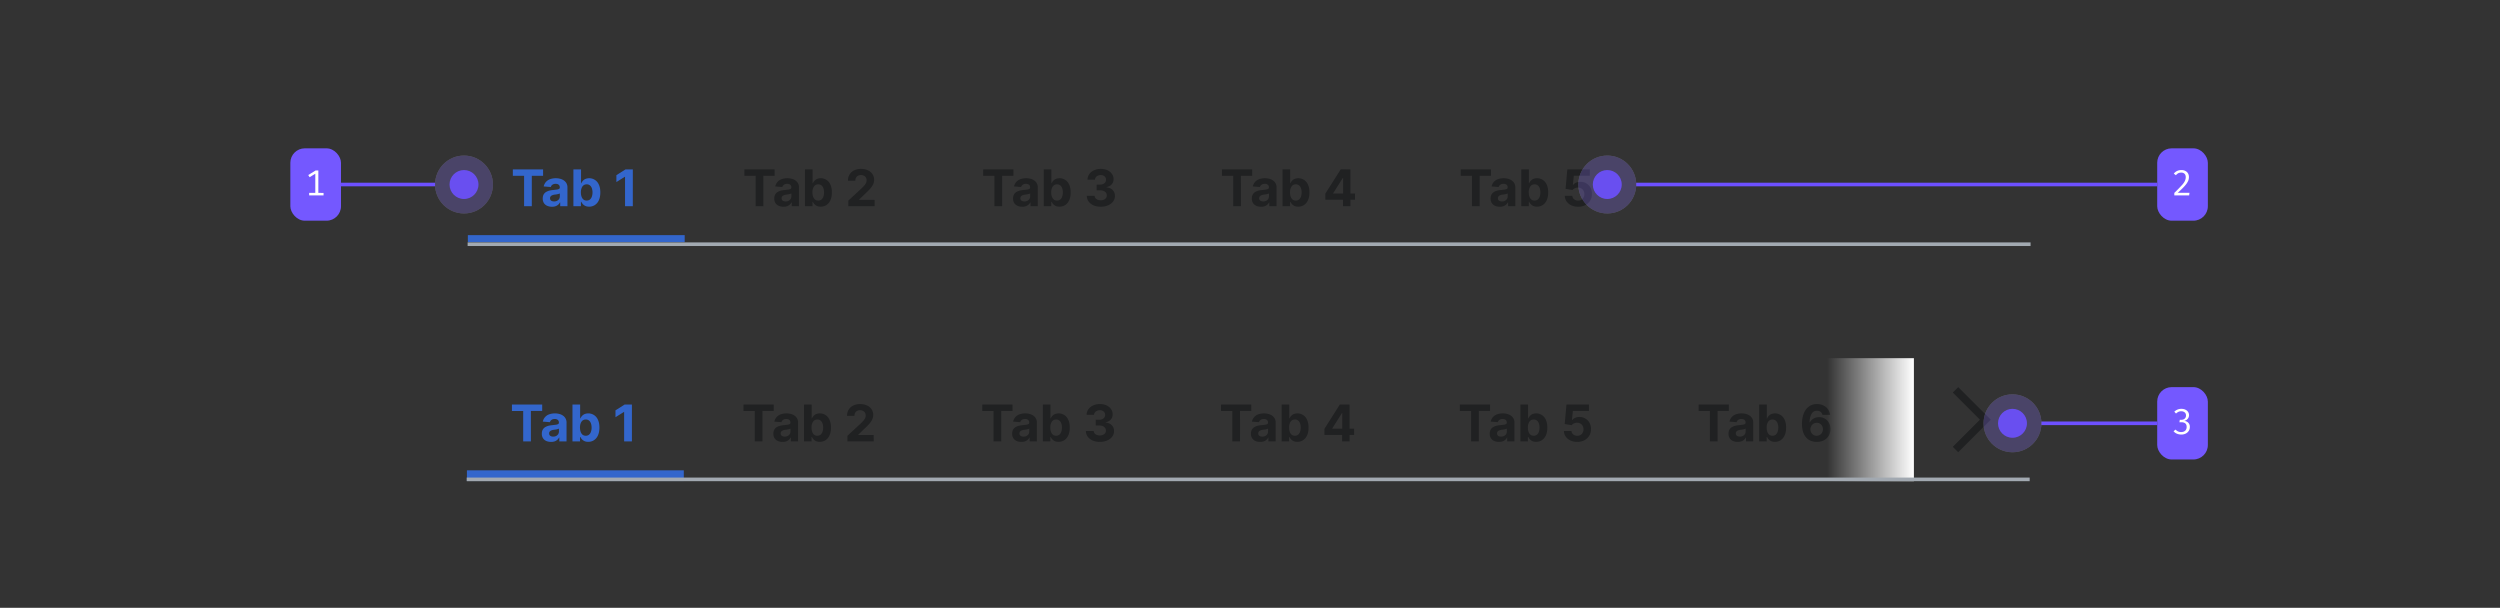 <?xml version="1.0" encoding="UTF-8"?>
<svg xmlns="http://www.w3.org/2000/svg" width="691" height="168" fill="none" viewBox="0 0 691 168">
	<rect x="0" y="0" width="691" height="168" fill="#333333" stroke="none"/>
	<g clip-path="url(#a)" style="mix-blend-mode:darken">
		<path fill="#36C" d="M141.75 48.6v-1.78h8.36v1.77h-3.12V57h-2.13v-8.4zm10.8 8.54a3.18 3.18 0 0 1-1.3-.25 2.1 2.1 0 0 1-.91-.76 2.28 2.28 0 0 1-.33-1.26c0-.43.08-.78.23-1.07a1.89 1.89 0 0 1 .64-.7c.27-.17.57-.3.91-.4a6.96 6.96 0 0 1 1.09-.18l1.07-.13c.27-.05.47-.11.6-.2a.42.42 0 0 0 .18-.36v-.03c0-.31-.1-.56-.3-.73-.2-.17-.48-.26-.84-.26-.38 0-.68.09-.9.25a1.17 1.17 0 0 0-.45.63l-1.96-.16c.1-.46.3-.86.58-1.2a2.81 2.81 0 0 1 1.13-.79 4.86 4.86 0 0 1 2.83-.13c.4.1.74.26 1.04.47a2.25 2.25 0 0 1 .98 1.97V57h-2v-1.06h-.07c-.12.24-.28.45-.49.63a2.26 2.26 0 0 1-.74.43c-.29.1-.62.15-1 .15Zm.6-1.46c.31 0 .59-.06.82-.18.24-.13.43-.3.57-.5.13-.22.2-.46.2-.73v-.8a1.15 1.15 0 0 1-.27.11 5.02 5.02 0 0 1-.81.17l-.4.05a2.61 2.61 0 0 0-.64.18c-.19.08-.33.19-.44.32a.8.8 0 0 0-.15.5c0 .29.1.5.31.66.22.15.48.22.81.22m5.34 1.32V46.82h2.11v3.83h.07c.09-.2.22-.42.4-.63a2.11 2.11 0 0 1 .7-.54 2.87 2.87 0 0 1 3.74 1.53c.28.58.42 1.3.42 2.18 0 .85-.14 1.57-.41 2.16a3.06 3.06 0 0 1-1.11 1.33 2.86 2.86 0 0 1-1.58.44c-.4 0-.76-.06-1.04-.2a2.17 2.17 0 0 1-.7-.51 2.58 2.58 0 0 1-.42-.63h-.1V57zm2.07-3.82c0 .46.06.85.19 1.19.12.34.3.6.54.79.24.19.53.28.87.28.35 0 .64-.1.88-.28a1.77 1.77 0 0 0 .54-.8 3.39 3.39 0 0 0 .19-1.18 3.36 3.36 0 0 0-.19-1.16 1.73 1.73 0 0 0-.54-.79 1.37 1.37 0 0 0-.88-.28c-.34 0-.63.09-.87.27a1.7 1.7 0 0 0-.54.78c-.13.33-.2.73-.2 1.18Zm14.35-6.36V57h-2.15v-8.14h-.06l-2.33 1.46v-1.9l2.52-1.6z"/>
		<path fill="#36C" d="M129.25 37h60zm60 32h-60v-4h60zm-60-2V37zm60-30v30z" mask="url(#path-1-inside-1_827_64488)"/>
		<path fill="#202122" d="M205.75 48.6v-1.78h8.36v1.77h-3.12V57h-2.13v-8.4zm10.8 8.54a3.18 3.18 0 0 1-1.3-.25 2.1 2.1 0 0 1-.91-.76 2.28 2.28 0 0 1-.33-1.26c0-.43.08-.78.23-1.07a1.89 1.89 0 0 1 .64-.7c.27-.17.57-.3.91-.4a6.96 6.96 0 0 1 1.09-.18l1.07-.13c.27-.05.47-.11.6-.2a.42.42 0 0 0 .18-.36v-.03c0-.31-.1-.56-.3-.73-.2-.17-.48-.26-.84-.26-.38 0-.68.09-.9.25a1.17 1.17 0 0 0-.45.63l-1.96-.16c.1-.46.3-.86.58-1.2a2.81 2.81 0 0 1 1.13-.79 4.86 4.86 0 0 1 2.83-.13c.4.1.74.26 1.04.47a2.25 2.25 0 0 1 .98 1.97V57h-2v-1.06h-.07c-.12.24-.28.45-.49.63a2.26 2.26 0 0 1-.74.43c-.29.1-.62.15-1 .15Zm.6-1.46c.31 0 .59-.06.82-.18.24-.13.43-.3.57-.5.13-.22.2-.46.2-.73v-.8a1.15 1.15 0 0 1-.27.11 5.02 5.02 0 0 1-.81.17l-.4.05a2.61 2.61 0 0 0-.64.18c-.19.08-.33.19-.44.32a.8.8 0 0 0-.15.5c0 .29.1.5.31.66.22.15.48.22.81.22m5.34 1.32V46.82h2.11v3.83h.07c.09-.2.22-.42.4-.63a2.11 2.11 0 0 1 .7-.54 2.87 2.87 0 0 1 3.74 1.53c.28.58.42 1.3.42 2.18 0 .85-.14 1.57-.41 2.16a3.06 3.06 0 0 1-1.11 1.33 2.86 2.86 0 0 1-1.58.44c-.4 0-.76-.06-1.04-.2a2.17 2.17 0 0 1-.7-.51 2.58 2.58 0 0 1-.42-.63h-.1V57zm2.07-3.82c0 .46.06.85.19 1.19.12.34.3.6.54.79.24.19.53.28.87.28.35 0 .64-.1.88-.28a1.77 1.77 0 0 0 .54-.8 3.39 3.39 0 0 0 .19-1.18 3.36 3.36 0 0 0-.19-1.16 1.73 1.73 0 0 0-.54-.79 1.37 1.37 0 0 0-.88-.28c-.34 0-.63.09-.87.27a1.7 1.7 0 0 0-.54.78c-.13.33-.2.73-.2 1.18Zm9.92 3.82v-1.55l3.63-3.36c.3-.3.56-.56.77-.8a3.11 3.11 0 0 0 .48-.7c.11-.24.17-.49.17-.75 0-.3-.07-.56-.2-.77a1.34 1.34 0 0 0-.56-.5 1.74 1.74 0 0 0-.8-.19c-.32 0-.59.07-.82.2a1.3 1.3 0 0 0-.54.53 1.76 1.76 0 0 0-.19.84h-2.04a3.03 3.03 0 0 1 1.72-2.87 4.2 4.2 0 0 1 1.88-.4c.73 0 1.36.13 1.9.39.55.25.97.6 1.27 1.06.3.45.46.97.46 1.56a3 3 0 0 1-.23 1.14c-.15.37-.42.8-.8 1.25-.39.45-.93 1-1.63 1.63l-1.49 1.46v.07h4.28V57zm37.27-8.4v-1.78h8.36v1.77h-3.12V57h-2.13v-8.4zm10.8 8.54a3.18 3.18 0 0 1-1.3-.25 2.1 2.1 0 0 1-.91-.76 2.28 2.28 0 0 1-.33-1.26c0-.43.08-.78.23-1.07a1.89 1.89 0 0 1 .64-.7c.27-.17.57-.3.91-.4a6.96 6.96 0 0 1 1.09-.18l1.07-.13c.27-.05.47-.11.6-.2a.42.42 0 0 0 .18-.36v-.03c0-.31-.1-.56-.3-.73-.2-.17-.48-.26-.84-.26-.38 0-.68.09-.9.25a1.17 1.17 0 0 0-.45.63l-1.96-.16c.1-.46.3-.86.58-1.2a2.81 2.81 0 0 1 1.13-.79 4.86 4.86 0 0 1 2.83-.13c.4.1.74.26 1.04.47a2.25 2.25 0 0 1 .98 1.97V57h-2v-1.06h-.06c-.13.24-.3.45-.5.63a2.26 2.26 0 0 1-.74.43c-.29.1-.62.15-1 .15Zm.6-1.46c.31 0 .59-.06.83-.18.23-.13.42-.3.56-.5.13-.22.2-.46.2-.73v-.8a1.15 1.15 0 0 1-.27.11 5.02 5.02 0 0 1-.81.17l-.4.05a2.61 2.61 0 0 0-.64.18c-.19.08-.33.19-.43.32a.8.8 0 0 0-.16.5c0 .29.1.5.31.66.22.15.49.22.81.22m5.34 1.32V46.82h2.11v3.83h.07c.09-.2.22-.42.4-.63a2.11 2.11 0 0 1 .7-.54 2.87 2.87 0 0 1 3.74 1.53c.28.58.42 1.3.42 2.18 0 .85-.14 1.57-.41 2.16a3.06 3.06 0 0 1-1.11 1.33 2.86 2.86 0 0 1-1.57.44c-.42 0-.77-.06-1.05-.2a2.17 2.17 0 0 1-.7-.51 2.58 2.58 0 0 1-.42-.63h-.1V57zm2.07-3.82c0 .46.06.85.19 1.19.12.34.3.6.54.79.24.19.53.28.87.28.35 0 .64-.1.88-.28a1.77 1.77 0 0 0 .54-.8 3.39 3.39 0 0 0 .19-1.18 3.36 3.36 0 0 0-.18-1.16 1.73 1.73 0 0 0-.55-.79 1.37 1.37 0 0 0-.88-.28c-.34 0-.63.09-.87.27a1.7 1.7 0 0 0-.54.78c-.13.33-.2.73-.2 1.18Zm13.68 3.96c-.74 0-1.4-.13-1.98-.38a3.39 3.39 0 0 1-1.37-1.07 2.68 2.68 0 0 1-.5-1.57h2.16c.01.25.1.47.24.66.16.18.36.33.61.43.25.1.54.15.85.15.33 0 .62-.05.87-.17a1.43 1.43 0 0 0 .6-.48 1.22 1.22 0 0 0 .2-.71c0-.28-.07-.52-.22-.72a1.46 1.46 0 0 0-.65-.5 2.5 2.5 0 0 0-1-.18h-.94v-1.58h.95c.32 0 .6-.06.86-.17.25-.11.44-.27.58-.47.14-.2.21-.44.21-.7a1.23 1.23 0 0 0-.69-1.13 1.65 1.65 0 0 0-.75-.17c-.3 0-.56.06-.8.16a1.4 1.4 0 0 0-.59.45 1.16 1.16 0 0 0-.23.67h-2.06a2.65 2.65 0 0 1 .5-1.55 3.26 3.26 0 0 1 1.31-1.05 4.44 4.44 0 0 1 1.88-.38c.7 0 1.31.13 1.84.38.53.26.94.6 1.23 1.04.3.43.44.91.44 1.45 0 .57-.18 1.04-.54 1.42-.35.39-.81.63-1.38.73v.08c.75.1 1.32.36 1.7.78.4.42.6.95.6 1.58a2.48 2.48 0 0 1-.51 1.55c-.33.45-.8.8-1.39 1.06a5 5 0 0 1-2.02.39Zm33.5-8.55v-1.77h8.37v1.77h-3.12V57h-2.13v-8.4zm10.8 8.55a3.18 3.18 0 0 1-1.3-.25 2.1 2.1 0 0 1-.9-.76 2.28 2.28 0 0 1-.33-1.26c0-.43.08-.78.23-1.07a1.89 1.89 0 0 1 .64-.7c.27-.17.57-.3.91-.4a6.96 6.96 0 0 1 1.09-.18l1.07-.13c.27-.05.47-.11.6-.2a.42.42 0 0 0 .18-.36v-.03c0-.31-.1-.56-.3-.73-.2-.17-.48-.26-.84-.26-.38 0-.68.09-.9.25a1.17 1.17 0 0 0-.45.63l-1.96-.16c.1-.46.3-.86.58-1.2a2.81 2.81 0 0 1 1.13-.79 4.86 4.86 0 0 1 2.83-.13c.4.1.74.26 1.04.47a2.25 2.25 0 0 1 .98 1.97V57h-2v-1.06h-.06c-.13.24-.3.45-.5.63a2.26 2.26 0 0 1-.74.43c-.29.1-.62.15-1 .15Zm.61-1.46c.31 0 .59-.06.83-.18.23-.13.42-.3.56-.5.13-.22.2-.46.2-.73v-.8a1.15 1.15 0 0 1-.27.11 5.02 5.02 0 0 1-.81.17l-.4.05a2.61 2.61 0 0 0-.64.18c-.19.08-.33.19-.43.32a.8.8 0 0 0-.16.5c0 .29.1.5.31.66.22.15.49.22.81.22m5.34 1.32V46.82h2.11v3.83h.07c.09-.2.22-.42.4-.63a2.11 2.11 0 0 1 .7-.54 2.87 2.87 0 0 1 3.74 1.53c.28.58.42 1.3.42 2.18 0 .85-.14 1.57-.41 2.16a3.06 3.06 0 0 1-1.11 1.33 2.86 2.86 0 0 1-1.57.44c-.42 0-.77-.06-1.05-.2a2.17 2.17 0 0 1-.7-.51 2.58 2.58 0 0 1-.42-.63h-.1V57zm2.07-3.82c0 .46.06.85.19 1.19.12.34.3.6.54.79.24.19.53.28.87.28.35 0 .64-.1.88-.28a1.77 1.77 0 0 0 .54-.8 3.39 3.39 0 0 0 .19-1.18 3.36 3.36 0 0 0-.18-1.16 1.73 1.73 0 0 0-.55-.79 1.37 1.37 0 0 0-.88-.28c-.34 0-.63.09-.87.27a1.7 1.7 0 0 0-.54.78c-.13.33-.2.73-.2 1.18Zm9.77 2.03v-1.7l4.25-6.7h1.46v2.35h-.87l-2.68 4.25v.08h6.04v1.72zM371.2 57v-2.3l.04-.76v-7.12h2.02V57zm32.54-8.4v-1.78h8.36v1.77h-3.12V57h-2.13v-8.4zm10.8 8.54a3.18 3.18 0 0 1-1.3-.25 2.1 2.1 0 0 1-.91-.76 2.28 2.28 0 0 1-.33-1.26c0-.43.08-.78.23-1.07a1.89 1.89 0 0 1 .64-.7c.27-.17.57-.3.91-.4a6.96 6.96 0 0 1 1.09-.18l1.07-.13c.27-.05.47-.11.6-.2a.42.42 0 0 0 .18-.36v-.03c0-.31-.1-.56-.3-.73-.2-.17-.48-.26-.84-.26-.38 0-.68.09-.9.25a1.17 1.17 0 0 0-.45.63l-1.96-.16c.1-.46.3-.86.58-1.2a2.81 2.81 0 0 1 1.13-.79 4.86 4.86 0 0 1 2.83-.13c.4.1.74.26 1.04.47a2.25 2.25 0 0 1 .98 1.97V57h-2v-1.06h-.06c-.13.24-.3.45-.5.63a2.26 2.26 0 0 1-.74.43c-.29.1-.62.15-1 .15Zm.6-1.46c.31 0 .59-.06.83-.18.23-.13.42-.3.56-.5.13-.22.2-.46.2-.73v-.8a1.15 1.15 0 0 1-.27.11 5.02 5.02 0 0 1-.81.17l-.4.05a2.61 2.61 0 0 0-.64.18c-.19.08-.33.19-.43.32a.8.8 0 0 0-.16.5c0 .29.1.5.31.66.22.15.49.22.81.22m5.34 1.32V46.82h2.11v3.83h.07c.09-.2.22-.42.4-.63a2.11 2.11 0 0 1 .7-.54 2.87 2.87 0 0 1 3.74 1.53c.28.58.42 1.3.42 2.18 0 .85-.14 1.57-.41 2.16a3.06 3.06 0 0 1-1.11 1.33 2.86 2.86 0 0 1-1.57.44c-.42 0-.77-.06-1.05-.2a2.17 2.17 0 0 1-.7-.51 2.58 2.58 0 0 1-.42-.63h-.1V57zm2.07-3.82c0 .46.06.85.19 1.19.12.34.3.6.54.79.24.19.53.28.87.28.35 0 .64-.1.88-.28a1.77 1.77 0 0 0 .54-.8 3.39 3.39 0 0 0 .19-1.18 3.36 3.36 0 0 0-.18-1.16 1.73 1.73 0 0 0-.55-.79 1.37 1.37 0 0 0-.88-.28c-.34 0-.63.09-.87.27a1.7 1.7 0 0 0-.54.78c-.13.33-.2.73-.2 1.18Zm13.64 3.96c-.7 0-1.33-.13-1.88-.39a3.27 3.27 0 0 1-1.3-1.07 2.75 2.75 0 0 1-.5-1.56h2.08c.03.4.2.72.5.96a1.71 1.71 0 0 0 1.1.37c.34 0 .64-.08.9-.22.26-.16.46-.37.6-.64.16-.27.23-.58.23-.93 0-.36-.08-.67-.23-.94a1.62 1.62 0 0 0-.62-.64 1.83 1.83 0 0 0-.91-.24c-.3 0-.59.07-.87.19s-.5.29-.65.5l-1.92-.34.49-5.37h6.22v1.76H435l-.26 2.55h.06c.18-.25.45-.46.8-.63a2.87 2.87 0 0 1 1.22-.25 3.13 3.13 0 0 1 2.78 1.62c.28.5.42 1.08.41 1.73a3.37 3.37 0 0 1-1.81 3.08 4.2 4.2 0 0 1-1.99.46Z"/>
	</g>
	<path fill="#A2A9B1" fill-rule="evenodd" d="M561.25 68h-432v-1h432z" clip-rule="evenodd"/>
	<g style="mix-blend-mode:darken">
		<g clip-path="url(#b)" style="mix-blend-mode:darken">
			<path fill="#36C" d="M141.5 113.6v-1.78h8.36v1.77h-3.12V122h-2.13v-8.4zm10.8 8.54a3.18 3.18 0 0 1-1.3-.25 2.1 2.1 0 0 1-.91-.76 2.28 2.28 0 0 1-.33-1.26c0-.43.08-.78.23-1.07.16-.29.37-.52.64-.7.27-.17.57-.3.91-.4.35-.09.7-.15 1.09-.18l1.07-.13c.27-.05.47-.11.6-.2a.41.41 0 0 0 .18-.36v-.03c0-.31-.1-.56-.3-.73-.2-.17-.48-.26-.84-.26-.38 0-.68.09-.9.25a1.17 1.17 0 0 0-.45.63l-1.96-.16c.1-.46.3-.86.58-1.2a2.81 2.81 0 0 1 1.13-.79 4.9 4.9 0 0 1 2.83-.13c.4.1.74.26 1.04.47a2.25 2.25 0 0 1 .98 1.97V122h-2v-1.06h-.07a2.13 2.13 0 0 1-1.23 1.06 3.08 3.08 0 0 1-1 .14Zm.6-1.46c.31 0 .59-.06.82-.18.24-.13.43-.3.57-.5.13-.22.2-.46.2-.73v-.81a1.18 1.18 0 0 1-.27.12l-.39.1-.42.07-.4.05a2.67 2.67 0 0 0-.64.18c-.19.08-.33.19-.44.32a.8.8 0 0 0-.15.5c0 .29.1.5.31.66.22.15.48.22.81.22m5.33 1.32v-10.18h2.12v3.83h.07c.09-.2.22-.42.4-.63a2.11 2.11 0 0 1 .7-.54 2.87 2.87 0 0 1 3.74 1.53c.28.58.42 1.3.42 2.18 0 .85-.14 1.57-.41 2.16a3.06 3.06 0 0 1-1.11 1.33 2.86 2.86 0 0 1-1.58.44c-.4 0-.76-.06-1.04-.2a2.15 2.15 0 0 1-.7-.51 2.56 2.56 0 0 1-.42-.63h-.1V122zm2.08-3.82c0 .46.06.85.19 1.19.12.34.3.6.54.8.24.18.53.27.87.27.35 0 .64-.1.88-.28a1.77 1.77 0 0 0 .54-.8 3.39 3.39 0 0 0 .19-1.18 3.37 3.37 0 0 0-.19-1.16 1.73 1.73 0 0 0-.54-.79 1.37 1.37 0 0 0-.88-.28c-.34 0-.63.1-.87.27a1.7 1.7 0 0 0-.54.78c-.13.33-.2.73-.2 1.18Zm14.35-6.36V122h-2.15v-8.14h-.06l-2.33 1.46v-1.9l2.52-1.6z"/>
			<path fill="#36C" d="M129 102h60zm60 32h-60v-4h60zm-60-2v-30zm60-30v30z" mask="url(#path-13-inside-2_827_64488)"/>
			<path fill="#202122" d="M205.5 113.6v-1.78h8.36v1.77h-3.12V122h-2.13v-8.4zm10.8 8.54a3.18 3.18 0 0 1-1.3-.25 2.1 2.1 0 0 1-.91-.76 2.28 2.28 0 0 1-.33-1.26c0-.43.08-.78.23-1.07.16-.29.37-.52.64-.7.27-.17.57-.3.91-.4.35-.09.7-.15 1.09-.18l1.07-.13c.27-.05.47-.11.6-.2a.41.41 0 0 0 .18-.36v-.03c0-.31-.1-.56-.3-.73-.2-.17-.48-.26-.84-.26-.38 0-.68.09-.9.25a1.17 1.17 0 0 0-.45.63l-1.96-.16c.1-.46.3-.86.58-1.2a2.81 2.81 0 0 1 1.13-.79 4.9 4.9 0 0 1 2.83-.13c.4.1.74.26 1.04.47a2.25 2.25 0 0 1 .98 1.97V122h-2v-1.06h-.07a2.13 2.13 0 0 1-1.23 1.06 3.08 3.08 0 0 1-1 .14Zm.6-1.46c.31 0 .59-.06.82-.18.24-.13.43-.3.57-.5.13-.22.2-.46.2-.73v-.81a1.18 1.18 0 0 1-.27.12l-.39.1-.42.07-.4.05a2.67 2.67 0 0 0-.64.18c-.19.08-.33.19-.44.32a.8.8 0 0 0-.15.5c0 .29.1.5.31.66.22.15.48.22.81.22m5.33 1.32v-10.18h2.12v3.83h.07c.09-.2.22-.42.4-.63a2.11 2.11 0 0 1 .7-.54 2.87 2.87 0 0 1 3.74 1.53c.28.58.42 1.3.42 2.18 0 .85-.14 1.57-.41 2.16a3.06 3.06 0 0 1-1.11 1.33 2.86 2.86 0 0 1-1.58.44c-.4 0-.76-.06-1.04-.2a2.15 2.15 0 0 1-.7-.51 2.56 2.56 0 0 1-.42-.63h-.1V122zm2.08-3.82c0 .46.06.85.19 1.19.12.34.3.6.54.8.24.18.53.27.87.27.35 0 .64-.1.88-.28a1.77 1.77 0 0 0 .54-.8 3.39 3.39 0 0 0 .19-1.18 3.37 3.37 0 0 0-.19-1.16 1.73 1.73 0 0 0-.54-.79 1.37 1.37 0 0 0-.88-.28c-.34 0-.63.1-.87.27a1.7 1.7 0 0 0-.54.78c-.13.33-.2.73-.2 1.18Zm9.92 3.82v-1.55l3.63-3.36c.3-.3.56-.56.77-.8a3.11 3.11 0 0 0 .48-.7c.11-.24.17-.49.17-.75 0-.3-.07-.56-.2-.78a1.35 1.35 0 0 0-.56-.5 1.75 1.75 0 0 0-.8-.18c-.31 0-.59.07-.82.2a1.3 1.3 0 0 0-.54.53 1.75 1.75 0 0 0-.19.84h-2.04a3.03 3.03 0 0 1 1.72-2.87 4.2 4.2 0 0 1 1.88-.4c.73 0 1.37.13 1.9.39a2.8 2.8 0 0 1 1.73 2.62c0 .39-.08.77-.23 1.14-.15.38-.42.8-.8 1.25-.39.45-.93 1-1.63 1.63l-1.49 1.46v.07h4.28V122zm37.27-8.4v-1.78h8.36v1.77h-3.12V122h-2.13v-8.4zm10.8 8.54a3.18 3.18 0 0 1-1.3-.25 2.1 2.1 0 0 1-.91-.76 2.28 2.28 0 0 1-.33-1.26c0-.43.08-.78.23-1.07.16-.29.37-.52.64-.7.27-.17.57-.3.91-.4.35-.09.7-.15 1.09-.18l1.07-.13c.27-.05.47-.11.6-.2a.41.41 0 0 0 .18-.36v-.03c0-.31-.1-.56-.3-.73-.2-.17-.48-.26-.84-.26-.38 0-.68.09-.9.25a1.17 1.17 0 0 0-.45.63l-1.96-.16c.1-.46.3-.86.58-1.2a2.81 2.81 0 0 1 1.13-.79 4.9 4.9 0 0 1 2.83-.13c.4.1.74.26 1.04.47a2.25 2.25 0 0 1 .98 1.97V122h-2v-1.06h-.06a2.13 2.13 0 0 1-1.24 1.06 3.08 3.08 0 0 1-1 .14Zm.6-1.46c.31 0 .59-.06.83-.18.23-.13.42-.3.56-.5.13-.22.2-.46.2-.73v-.81a1.18 1.18 0 0 1-.27.12l-.39.1-.42.07-.4.05a2.67 2.67 0 0 0-.64.18c-.19.08-.33.19-.43.32a.8.8 0 0 0-.16.5c0 .29.1.5.31.66.22.15.49.22.81.22m5.34 1.32v-10.18h2.11v3.83h.07c.09-.2.22-.42.4-.63a2.11 2.11 0 0 1 .7-.54 2.87 2.87 0 0 1 3.74 1.53c.28.58.42 1.3.42 2.18 0 .85-.14 1.57-.41 2.16a3.06 3.06 0 0 1-1.11 1.33 2.86 2.86 0 0 1-1.57.44c-.42 0-.77-.06-1.05-.2a2.15 2.15 0 0 1-.7-.51 2.56 2.56 0 0 1-.42-.63h-.1V122zm2.07-3.82c0 .46.06.85.19 1.19.12.34.3.6.54.8.24.18.53.27.87.27.35 0 .64-.1.88-.28a1.77 1.77 0 0 0 .54-.8 3.39 3.39 0 0 0 .19-1.18 3.37 3.37 0 0 0-.18-1.16 1.73 1.73 0 0 0-.55-.79 1.37 1.37 0 0 0-.88-.28c-.34 0-.63.1-.87.27a1.7 1.7 0 0 0-.54.78c-.13.33-.2.73-.2 1.18Zm13.68 3.96c-.74 0-1.4-.13-1.98-.38a3.38 3.38 0 0 1-1.37-1.07 2.68 2.68 0 0 1-.5-1.57h2.16c.01.25.1.47.24.66.16.18.36.33.61.43.25.1.54.15.85.15.33 0 .62-.05.87-.17.25-.12.45-.28.6-.48.13-.2.2-.44.2-.71 0-.28-.07-.52-.22-.72a1.46 1.46 0 0 0-.65-.5 2.52 2.52 0 0 0-1-.18h-.94v-1.58h.95c.32 0 .6-.06.86-.17.25-.11.44-.27.58-.47.14-.2.21-.43.21-.7a1.23 1.23 0 0 0-.69-1.13 1.66 1.66 0 0 0-.75-.17c-.3 0-.56.06-.8.16a1.41 1.41 0 0 0-.59.45 1.16 1.16 0 0 0-.23.67h-2.06c0-.59.17-1.1.5-1.55a3.25 3.25 0 0 1 1.31-1.05 4.43 4.43 0 0 1 1.88-.38c.7 0 1.31.13 1.84.38.53.26.94.6 1.23 1.04.3.43.44.91.44 1.45 0 .57-.18 1.04-.54 1.42-.35.39-.81.63-1.38.73v.08c.75.1 1.32.36 1.7.78.4.42.6.95.6 1.58a2.48 2.48 0 0 1-.51 1.55c-.33.45-.8.8-1.39 1.06a5 5 0 0 1-2.02.39Zm33.5-8.55v-1.77h8.37v1.77h-3.12V122h-2.13v-8.4zm10.8 8.55a3.18 3.18 0 0 1-1.3-.25 2.1 2.1 0 0 1-.9-.76 2.28 2.28 0 0 1-.33-1.26c0-.43.08-.78.23-1.07.16-.29.37-.52.64-.7.27-.17.57-.3.91-.4.35-.09.7-.15 1.09-.18l1.07-.13c.27-.05.47-.11.6-.2a.41.41 0 0 0 .18-.36v-.03c0-.32-.1-.56-.3-.73-.2-.17-.48-.26-.84-.26-.38 0-.68.09-.9.25a1.17 1.17 0 0 0-.45.63l-1.96-.16c.1-.46.3-.86.58-1.2a2.81 2.81 0 0 1 1.13-.79 4.9 4.9 0 0 1 2.83-.13c.4.1.74.26 1.04.47a2.25 2.25 0 0 1 .98 1.97V122h-2v-1.06h-.06a2.13 2.13 0 0 1-1.24 1.06 3.08 3.08 0 0 1-1 .14m.61-1.46c.31 0 .59-.06.83-.18.23-.13.42-.3.56-.5.13-.22.2-.46.2-.73v-.81a1.18 1.18 0 0 1-.27.12l-.39.1-.42.07-.4.05a2.67 2.67 0 0 0-.64.18.96.96 0 0 0-.43.32.8.8 0 0 0-.16.5c0 .29.1.5.31.66.22.15.49.22.81.22m5.34 1.32v-10.18h2.11v3.83h.07c.09-.2.22-.42.4-.63a2.11 2.11 0 0 1 .7-.54 2.87 2.87 0 0 1 3.74 1.53c.28.58.42 1.3.42 2.18 0 .85-.14 1.57-.41 2.16a3.06 3.06 0 0 1-1.11 1.33 2.86 2.86 0 0 1-1.57.44c-.42 0-.77-.06-1.05-.2a2.15 2.15 0 0 1-.7-.51 2.56 2.56 0 0 1-.42-.63h-.1V122zm2.07-3.82c0 .46.06.85.19 1.19.12.34.3.6.54.8.24.18.53.27.87.27.35 0 .64-.1.88-.28a1.77 1.77 0 0 0 .54-.8 3.39 3.39 0 0 0 .19-1.18 3.37 3.37 0 0 0-.18-1.16 1.73 1.73 0 0 0-.55-.79 1.37 1.37 0 0 0-.88-.28c-.34 0-.63.1-.87.27a1.7 1.7 0 0 0-.54.78c-.13.33-.2.73-.2 1.18Zm9.77 2.03v-1.7l4.25-6.7h1.46v2.35h-.87l-2.68 4.25v.07h6.04v1.73zm4.88 1.79v-2.3l.04-.76v-7.12h2.02V122zm32.54-8.4v-1.78h8.36v1.77h-3.12V122h-2.13v-8.4zm10.8 8.54a3.18 3.18 0 0 1-1.3-.25 2.1 2.1 0 0 1-.91-.76 2.28 2.28 0 0 1-.33-1.26c0-.43.08-.78.23-1.07.16-.29.37-.52.64-.7.27-.17.57-.3.91-.4.35-.09.7-.15 1.09-.18l1.07-.13c.27-.05.47-.11.6-.2a.41.41 0 0 0 .18-.36v-.03c0-.31-.1-.56-.3-.73-.2-.17-.48-.26-.84-.26-.38 0-.68.09-.9.25a1.17 1.17 0 0 0-.45.63l-1.96-.16c.1-.46.3-.86.58-1.2a2.81 2.81 0 0 1 1.13-.79 4.9 4.9 0 0 1 2.83-.13c.4.1.74.26 1.04.47a2.25 2.25 0 0 1 .98 1.97V122h-2v-1.06h-.06a2.13 2.13 0 0 1-1.24 1.06 3.08 3.08 0 0 1-1 .14Zm.6-1.46c.31 0 .59-.06.83-.18.23-.13.42-.3.56-.5.13-.22.2-.46.2-.73v-.81a1.18 1.18 0 0 1-.27.12l-.39.1-.42.07-.4.05a2.67 2.67 0 0 0-.64.18c-.19.08-.33.19-.43.32a.8.8 0 0 0-.16.5c0 .29.1.5.31.66.22.15.49.22.81.22m5.34 1.32v-10.18h2.11v3.83h.07c.09-.2.22-.42.4-.63a2.11 2.11 0 0 1 .7-.54 2.87 2.87 0 0 1 3.74 1.53c.28.58.42 1.3.42 2.18 0 .85-.14 1.57-.41 2.16a3.06 3.06 0 0 1-1.11 1.33 2.86 2.86 0 0 1-1.57.44c-.42 0-.77-.06-1.05-.2a2.15 2.15 0 0 1-.7-.51 2.56 2.56 0 0 1-.42-.63h-.1V122zm2.07-3.82c0 .46.06.85.19 1.19.12.34.3.6.54.8.24.18.53.27.87.27.35 0 .64-.1.88-.28a1.77 1.77 0 0 0 .54-.8 3.39 3.39 0 0 0 .19-1.18 3.37 3.37 0 0 0-.18-1.16 1.73 1.73 0 0 0-.55-.79 1.37 1.37 0 0 0-.88-.28c-.34 0-.63.1-.87.27a1.7 1.7 0 0 0-.54.78c-.13.33-.2.73-.2 1.18Zm13.64 3.96c-.7 0-1.33-.13-1.88-.39a3.27 3.27 0 0 1-1.3-1.07 2.76 2.76 0 0 1-.5-1.56h2.08c.03.4.2.72.5.96a1.71 1.71 0 0 0 1.1.37c.34 0 .64-.08.9-.23.26-.15.46-.36.6-.63.16-.27.23-.58.23-.93 0-.36-.08-.67-.23-.95a1.63 1.63 0 0 0-.62-.63 1.84 1.84 0 0 0-.91-.24c-.3 0-.59.07-.87.19s-.5.29-.65.5l-1.92-.34.49-5.37h6.22v1.76h-4.45l-.26 2.55h.06c.18-.25.45-.46.8-.63a2.87 2.87 0 0 1 1.22-.25 3.13 3.13 0 0 1 2.78 1.62c.28.5.42 1.08.41 1.73a3.37 3.37 0 0 1-1.81 3.08 4.2 4.2 0 0 1-1.99.46m33.55-8.55v-1.77h8.36v1.77h-3.12V122h-2.13v-8.4zm10.8 8.55a3.18 3.18 0 0 1-1.3-.25 2.1 2.1 0 0 1-.91-.76 2.28 2.28 0 0 1-.33-1.26c0-.43.08-.78.23-1.07.16-.29.37-.52.64-.7.27-.17.57-.3.91-.4.35-.09.7-.15 1.09-.18l1.07-.13c.27-.05.47-.11.6-.2a.41.41 0 0 0 .18-.36v-.03c0-.32-.1-.56-.3-.73-.2-.17-.48-.26-.84-.26-.38 0-.68.09-.9.25a1.17 1.17 0 0 0-.45.63l-1.96-.16c.1-.46.3-.86.58-1.2a2.81 2.81 0 0 1 1.13-.79 4.9 4.9 0 0 1 2.83-.13c.4.1.74.26 1.04.47a2.25 2.25 0 0 1 .98 1.97V122h-2v-1.06h-.06a2.13 2.13 0 0 1-1.24 1.06 3.08 3.08 0 0 1-1 .14Zm.6-1.46c.31 0 .59-.06.82-.18.24-.13.43-.3.57-.5.13-.22.2-.46.2-.73v-.81a1.18 1.18 0 0 1-.27.12l-.39.1-.42.07-.4.05a2.67 2.67 0 0 0-.64.18c-.19.08-.33.18-.44.32a.8.8 0 0 0-.15.5c0 .29.1.5.31.66.22.15.49.22.81.22m5.33 1.32v-10.18h2.12v3.83h.07c.09-.2.22-.42.4-.63a2.11 2.11 0 0 1 .7-.54 2.87 2.87 0 0 1 3.74 1.53c.28.58.42 1.3.42 2.18 0 .85-.14 1.57-.41 2.16a3.06 3.06 0 0 1-1.11 1.33 2.86 2.86 0 0 1-1.58.44c-.4 0-.76-.06-1.04-.2a2.15 2.15 0 0 1-.7-.51 2.56 2.56 0 0 1-.42-.63h-.1V122zm2.08-3.82c0 .46.06.85.19 1.19.12.34.3.6.54.8.24.18.53.27.87.27.35 0 .64-.1.88-.28a1.77 1.77 0 0 0 .54-.8 3.39 3.39 0 0 0 .19-1.18 3.37 3.37 0 0 0-.19-1.16 1.73 1.73 0 0 0-.54-.79 1.37 1.37 0 0 0-.88-.28c-.34 0-.63.1-.87.27a1.7 1.7 0 0 0-.54.78c-.13.33-.2.73-.2 1.18Zm13.83 3.96a4.6 4.6 0 0 1-1.52-.26 3.47 3.47 0 0 1-1.3-.84 4.1 4.1 0 0 1-.91-1.55 7.21 7.21 0 0 1-.34-2.35c0-.86.1-1.62.3-2.3.2-.67.47-1.24.83-1.71.37-.48.8-.83 1.3-1.08a3.82 3.82 0 0 1 1.71-.37c.68 0 1.28.13 1.8.4a3.31 3.31 0 0 1 1.26 1.07c.31.45.5.95.57 1.51h-2.12a1.42 1.42 0 0 0-.52-.83c-.27-.2-.6-.3-.99-.3-.66 0-1.16.28-1.5.86a4.68 4.68 0 0 0-.53 2.35h.07c.15-.3.36-.56.62-.77.26-.22.55-.38.89-.5a3.21 3.21 0 0 1 1.05-.17 3.05 3.05 0 0 1 2.73 1.6c.27.49.4 1.05.4 1.69 0 .69-.15 1.3-.48 1.84a3.34 3.34 0 0 1-1.33 1.26c-.57.3-1.24.45-2 .45Zm-.01-1.7a1.68 1.68 0 0 0 1.5-.88 1.94 1.94 0 0 0 .01-1.82 1.65 1.65 0 0 0-1.5-.88c-.24 0-.48.05-.69.14a1.73 1.73 0 0 0-.55.39 1.87 1.87 0 0 0-.28 2.16c.15.28.36.5.62.65.26.17.56.25.89.25Z"/>
		</g>
		<path fill="url(#c)" d="M505 99h24v34h-24z"/>
		<path fill="#202122" fill-rule="evenodd" d="m541.25 107-1.5 1.5 7.5 7.5-7.5 7.5 1.5 1.5 9-9z" clip-rule="evenodd"/>
	</g>
	<path fill="#A2A9B1" fill-rule="evenodd" d="M561 133H129v-1h432z" clip-rule="evenodd"/>
	<rect width="14" height="20" x="80.25" y="41" fill="#7458FF" rx="4"/>
	<path fill="#fff" d="M87.99 47.12v6.68h-.84v-5.78l-1.58.96-.37-.6 2.05-1.27H88Zm1.44 6.2V54h-3.98v-.69z"/>
	<path fill="#6D50FF" d="M120.25 51.5h-26v-1h26z"/>
	<g opacity=".26" transform="matrix(1 0 0 -1 120.25 59)">
		<circle cx="8" cy="8" r="8" fill="#fff"/>
		<circle cx="8" cy="8" r="8" fill="#6D50FF" fill-opacity=".8"/>
	</g>
	<circle cx="4" cy="4" r="4" fill="#6D50FF" fill-opacity=".9" transform="matrix(1 0 0 -1 124.25 55)"/>
	<path fill="#6D50FF" d="M452.25 51.5h144v-1h-144z"/>
	<g opacity=".26" transform="rotate(-180 444.25 51)">
		<circle cx="444.25" cy="51" r="8" fill="#fff"/>
		<circle cx="444.25" cy="51" r="8" fill="#6D50FF" fill-opacity=".8"/>
	</g>
	<circle cx="444.25" cy="51" r="4" fill="#6D50FF" fill-opacity=".9" transform="rotate(-180 444.25 51)"/>
	<rect width="14" height="20" x="596.25" y="41" fill="#7458FF" rx="4"/>
	<path fill="#fff" d="M602.95 47c.43 0 .8.09 1.1.26.32.16.56.39.72.68.17.29.25.62.25.99 0 .31-.05.62-.16.93-.11.3-.29.61-.53.95-.24.33-.56.7-.95 1.1-.4.4-.87.86-1.44 1.38h3.24l-.1.71h-4.1v-.68a52.5 52.5 0 0 0 2.23-2.29c.24-.28.43-.54.56-.77a2.51 2.51 0 0 0 .37-1.3c0-.4-.11-.7-.33-.92a1.2 1.2 0 0 0-.9-.33c-.34 0-.62.05-.84.17a2.32 2.32 0 0 0-.65.56l-.58-.45a2.69 2.69 0 0 1 .91-.74 2.7 2.7 0 0 1 1.2-.24Z"/>
	<path fill="#6D50FF" d="M564.25 117.5h32v-1h-32z"/>
	<g opacity=".26" transform="rotate(-180 556.25 117)">
		<circle cx="556.25" cy="117" r="8" fill="#fff"/>
		<circle cx="556.25" cy="117" r="8" fill="#6D50FF" fill-opacity=".8"/>
	</g>
	<circle cx="556.25" cy="117" r="4" fill="#6D50FF" fill-opacity=".9" transform="rotate(-180 556.25 117)"/>
	<rect width="14" height="20" x="596.25" y="107" fill="#7458FF" rx="4"/>
	<path fill="#fff" d="M602.94 113c.43 0 .8.08 1.12.24.31.15.56.36.73.63a1.6 1.6 0 0 1 .08 1.61 1.67 1.67 0 0 1-1.16.85c.27.02.52.1.76.23a1.56 1.56 0 0 1 .8 1.45 1.99 1.99 0 0 1-1.14 1.83 2.7 2.7 0 0 1-1.25.27 3.2 3.2 0 0 1-1.15-.22 2.3 2.3 0 0 1-.96-.7l.56-.46a1.97 1.97 0 0 0 1.53.69c.48 0 .86-.13 1.13-.38.27-.25.4-.6.4-1.03 0-.32-.06-.58-.19-.77a1.01 1.01 0 0 0-.5-.4 2 2 0 0 0-.73-.13h-.58l.1-.67h.4c.23 0 .44-.04.64-.12.2-.09.36-.22.49-.4.12-.18.19-.4.19-.68 0-.38-.13-.67-.38-.87-.26-.2-.56-.3-.92-.3-.3 0-.56.06-.79.16a2.6 2.6 0 0 0-.67.48l-.47-.52a2.77 2.77 0 0 1 1.96-.79"/>
	<defs>
		<clipPath id="a">
			<path fill="#fff" d="M129.25 35h432v32h-432z"/>
		</clipPath>
		<clipPath id="b">
			<path fill="#fff" d="M129 99h400v34H129z"/>
		</clipPath>
		<linearGradient id="c" x1="529" x2="505" y1="133" y2="133" gradientUnits="userSpaceOnUse">
			<stop stop-color="#fff"/>
			<stop offset="1" stop-color="#fff" stop-opacity="0"/>
		</linearGradient>
	</defs>
</svg>
